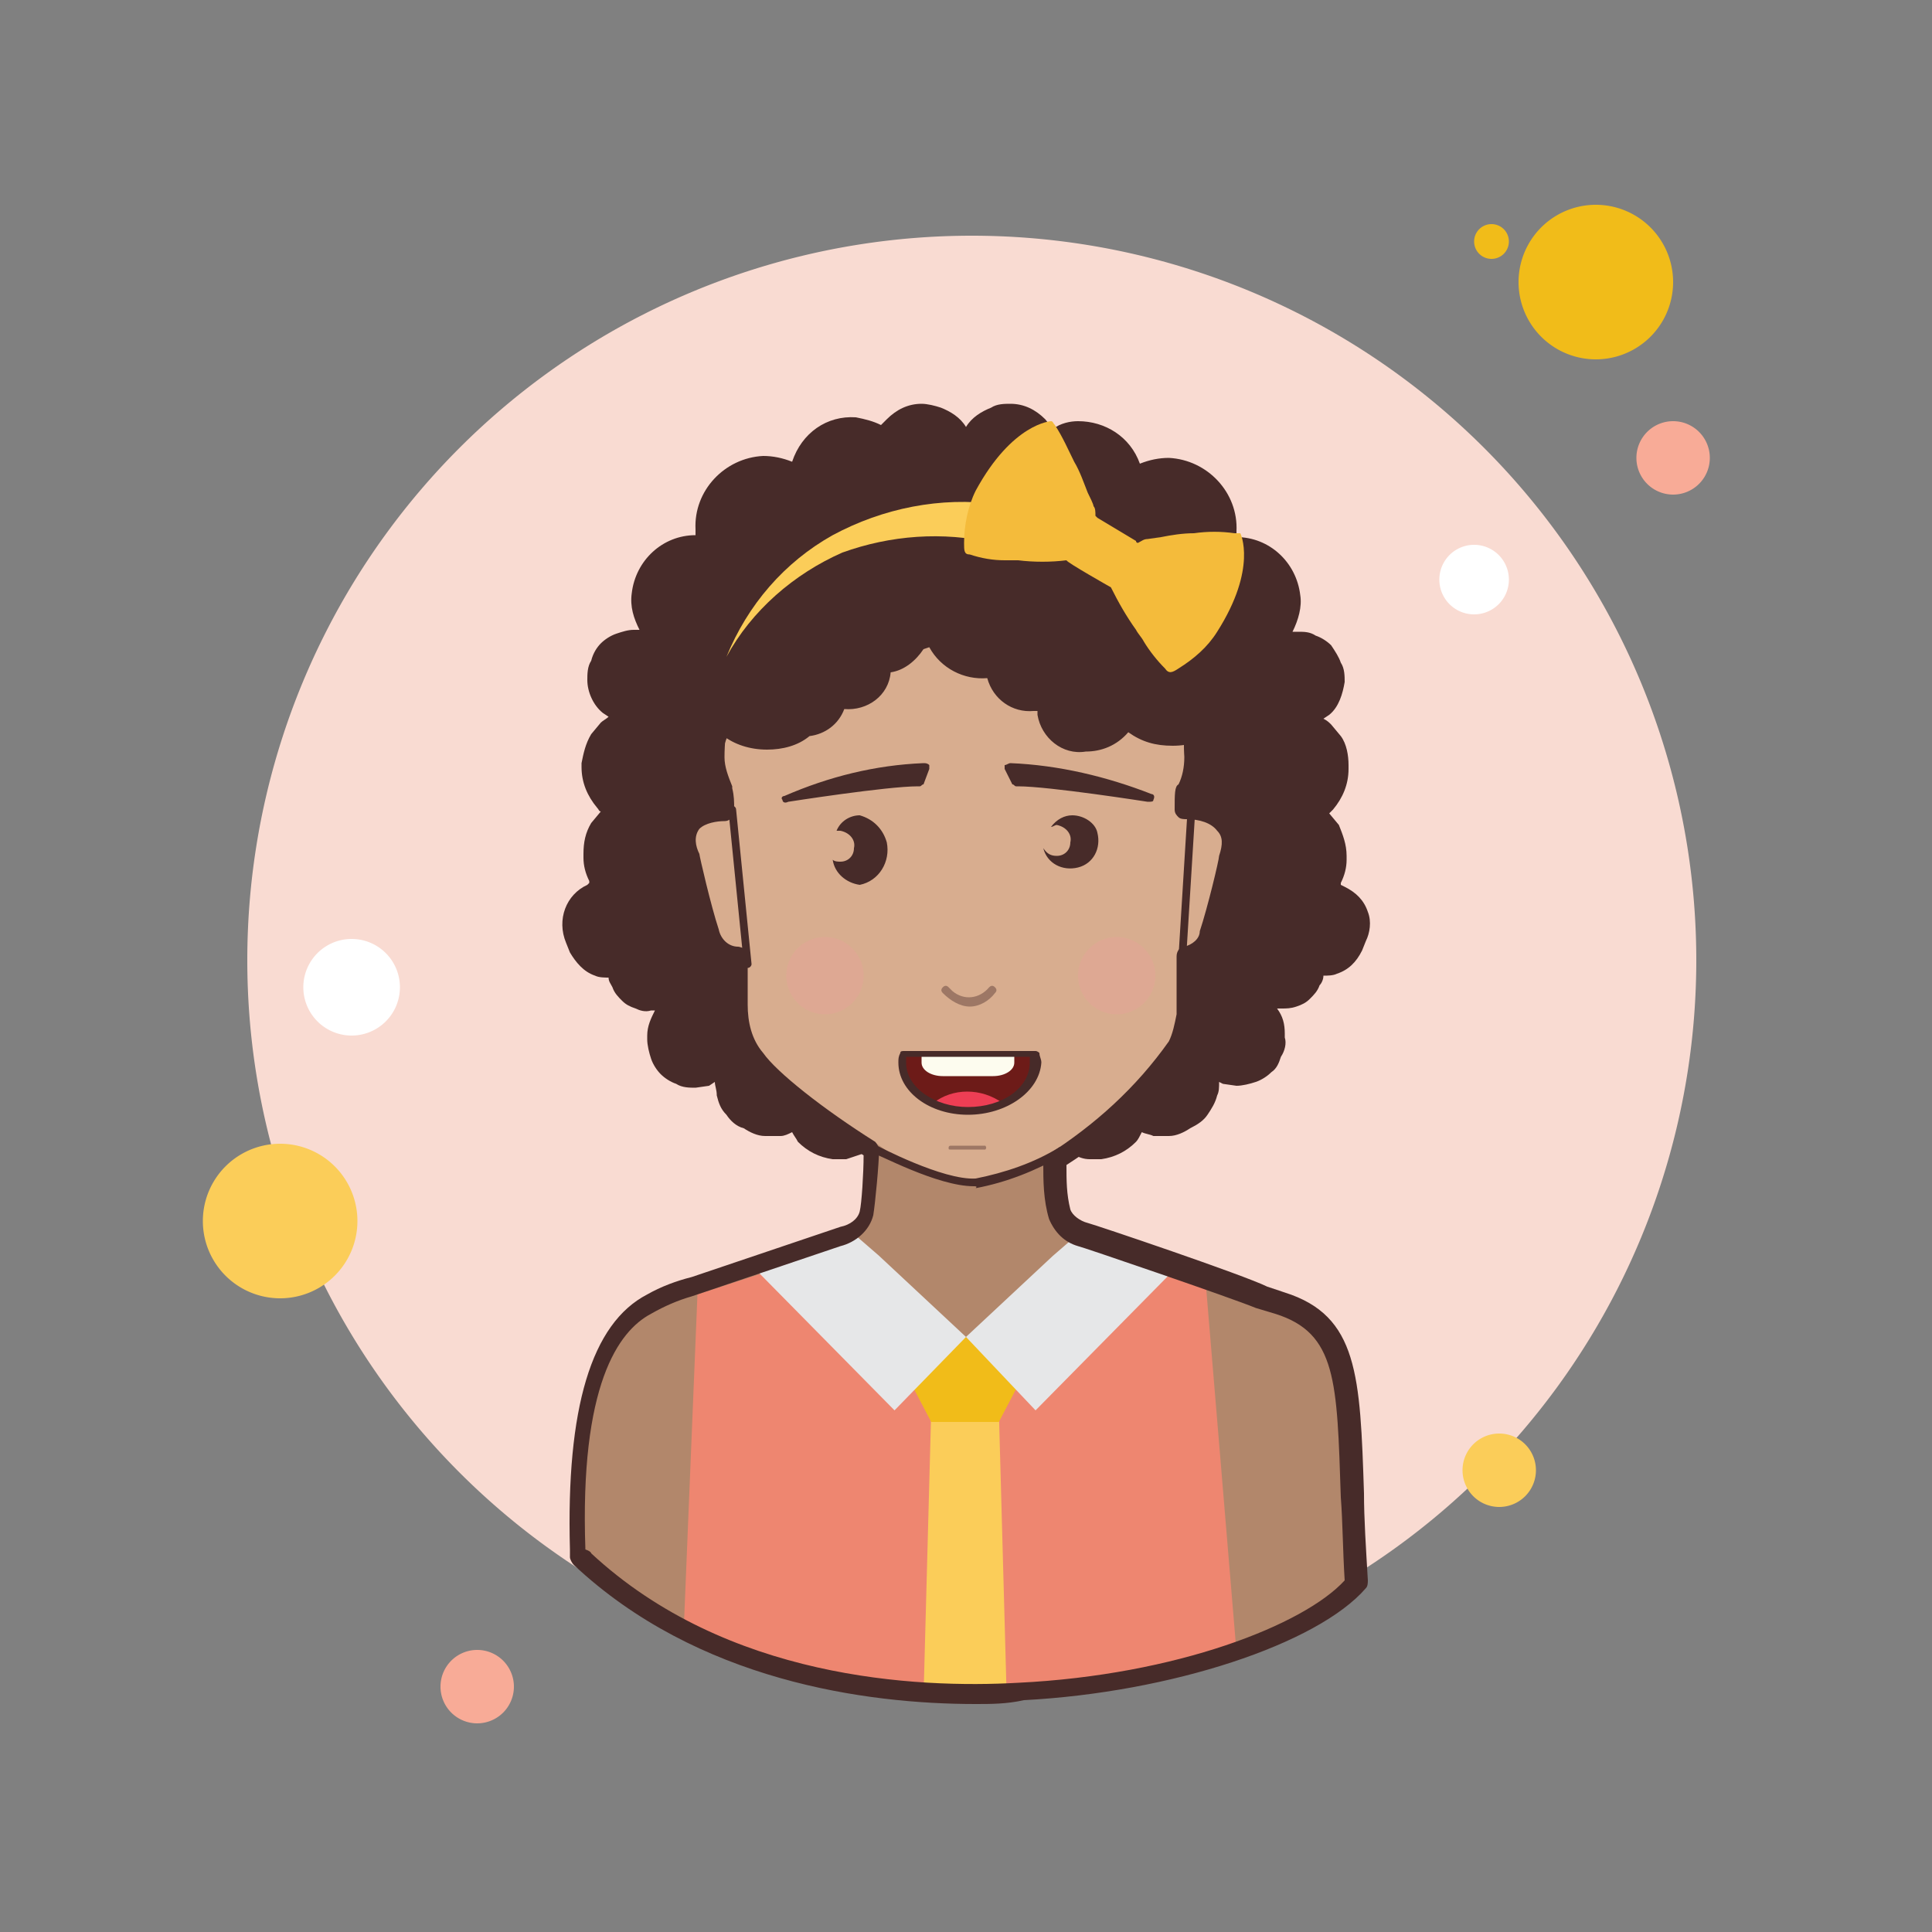 <svg xmlns="http://www.w3.org/2000/svg" viewBox="0 0 100 100"><rect x="0" y="0" width="100" height="100" fill="#808080" stroke="none"/><path fill="#fff" d="M20.8 55.5A.9.9 0 1 0 20.8 57.3.9.9 0 1 0 20.8 55.5zM79.8 30.8A.7.7 0 1 0 79.8 32.2.7.7 0 1 0 79.8 30.8z"/><path fill="#f1bc19" d="M77.2 11.6A.9.9 0 1 0 77.2 13.4.9.9 0 1 0 77.2 11.6zM21.2 63.2A.9.9 0 1 0 21.2 65 .9.9 0 1 0 21.2 63.2z"/><path fill="#f9dbd2" d="M50.3 12.2A37.5 37.5 0 1 0 50.3 87.2A37.5 37.5 0 1 0 50.3 12.2Z"/><path fill="#f1bc19" d="M82.6 10.6A4 4 0 1 0 82.6 18.6A4 4 0 1 0 82.6 10.6Z"/><path fill="#f8ab97" d="M86.6 21.8A1.9 1.9 0 1 0 86.6 25.6A1.9 1.9 0 1 0 86.6 21.8Z"/><path fill="#fbcd59" d="M77.6 74.2A1.9 1.9 0 1 0 77.6 78 1.9 1.9 0 1 0 77.6 74.2zM14.5 59.2A4 4 0 1 0 14.5 67.2 4 4 0 1 0 14.5 59.2z"/><path fill="#f8ab97" d="M24.7 85.4A1.9 1.9 0 1 0 24.7 89.2A1.9 1.9 0 1 0 24.7 85.4Z"/><path fill="#fff" d="M76.3 28.2A1.8 1.8 0 1 0 76.3 31.8 1.8 1.8 0 1 0 76.3 28.2zM18.2 48.6A2.5 2.5 0 1 0 18.2 53.6 2.5 2.5 0 1 0 18.2 48.6z"/><path fill="#472b29" d="M70.8,47.2c-0.2-0.6-0.6-1-1.2-1.3l-0.2-0.1v-0.1c0.2-0.4,0.3-0.8,0.3-1.2v-0.2 c0-0.6-0.2-1.1-0.4-1.6l-0.5-0.6l0.2-0.2c0.5-0.6,0.8-1.3,0.8-2.1v-0.2c0-0.5-0.1-1.1-0.4-1.5l-0.5-0.6c-0.1-0.1-0.2-0.2-0.4-0.3 l0.3-0.2c0.5-0.4,0.7-1.1,0.8-1.7c0-0.3,0-0.7-0.2-1c-0.1-0.3-0.3-0.6-0.5-0.9c-0.2-0.2-0.5-0.4-0.8-0.5 c-0.3-0.2-0.6-0.2-0.9-0.2h-0.3c0.3-0.6,0.5-1.3,0.4-1.9c-0.2-1.7-1.6-3-3.3-3c0-0.1,0-0.2,0-0.3c0.1-2-1.5-3.7-3.5-3.8 c-0.5,0-1,0.1-1.5,0.3c-0.5-1.4-1.8-2.2-3.2-2.2c-0.4,0-0.9,0.1-1.3,0.4l0,0l-0.4-0.5c-0.5-0.5-1.1-0.8-1.8-0.8 c-0.3,0-0.7,0-1,0.2c-0.5,0.2-1,0.5-1.3,1c-0.3-0.5-0.8-0.8-1.3-1c-0.3-0.1-0.7-0.2-1-0.2c-0.7,0-1.3,0.3-1.8,0.8L45.6,22l0,0 c-0.4-0.2-0.8-0.3-1.3-0.4c-1.5-0.1-2.8,0.8-3.3,2.3c-0.5-0.2-1-0.3-1.5-0.3c-2,0.1-3.6,1.8-3.5,3.8c0,0.1,0,0.2,0,0.3 c-1.7,0-3.1,1.3-3.3,3c-0.1,0.7,0.1,1.3,0.4,1.9h-0.3c-0.3,0-0.6,0.1-0.9,0.2c-0.3,0.1-0.6,0.3-0.8,0.5c-0.2,0.2-0.4,0.5-0.5,0.9 c-0.2,0.3-0.2,0.7-0.2,1c0,0.6,0.3,1.3,0.8,1.7l0.3,0.2c-0.1,0.1-0.3,0.2-0.4,0.3l-0.5,0.6c-0.3,0.5-0.4,1-0.5,1.5v0.2 c0,0.8,0.3,1.5,0.8,2.1c0.1,0.1,0.1,0.2,0.2,0.2l-0.5,0.6c-0.3,0.5-0.4,1-0.4,1.6v0.2c0,0.4,0.1,0.8,0.3,1.2c0,0,0,0.1,0,0.1 l-0.1,0.1c-1.1,0.5-1.6,1.8-1.1,3c0,0,0,0,0,0l0.2,0.5c0.3,0.5,0.7,1,1.3,1.2c0.2,0.1,0.5,0.1,0.7,0.1c0,0.2,0.1,0.3,0.2,0.5 c0.1,0.3,0.3,0.5,0.5,0.7c0.2,0.2,0.4,0.3,0.7,0.4c0.2,0.1,0.5,0.2,0.8,0.1h0.2c-0.2,0.4-0.4,0.8-0.4,1.3v0.2 c0,0.3,0.1,0.7,0.2,1c0.1,0.3,0.3,0.6,0.5,0.8c0.2,0.2,0.5,0.4,0.8,0.5c0.3,0.2,0.7,0.2,1,0.2l0.7-0.1l0.3-0.2 c0,0.2,0.1,0.4,0.1,0.7c0.1,0.4,0.2,0.7,0.5,1c0.2,0.3,0.5,0.6,0.9,0.7c0.3,0.2,0.7,0.4,1.1,0.4h0.8c0.2,0,0.4-0.1,0.6-0.2 c0.1,0.2,0.2,0.3,0.3,0.5c0.5,0.5,1.1,0.8,1.8,0.9h0.7c0.3-0.1,0.6-0.2,0.9-0.3c0.6,1.1,1.8,1.7,3.1,1.7c0.8,0,1.7-0.3,2.3-0.8 c0.6,0.6,1.5,0.8,2.3,0.8c1.2,0,2.4-0.6,3.1-1.7c0.3,0.2,0.6,0.3,0.9,0.3H57c0.7-0.1,1.3-0.4,1.8-0.9c0.1-0.1,0.2-0.3,0.3-0.5 c0.2,0.1,0.4,0.1,0.6,0.2h0.8c0.4,0,0.8-0.2,1.1-0.4c0.4-0.2,0.7-0.4,0.9-0.7c0.2-0.3,0.4-0.6,0.5-1c0.1-0.2,0.1-0.4,0.1-0.7 l0.2,0.1l0.7,0.1c0.3,0,0.7-0.1,1-0.2c0.3-0.1,0.6-0.3,0.8-0.5c0.3-0.2,0.4-0.5,0.5-0.8c0.2-0.3,0.3-0.7,0.2-1v-0.2 c0-0.5-0.1-0.9-0.4-1.3h0.2c0.3,0,0.5,0,0.8-0.1c0.3-0.1,0.5-0.2,0.7-0.4c0.2-0.2,0.4-0.4,0.5-0.7c0.1-0.1,0.2-0.3,0.2-0.5 c0.2,0,0.5,0,0.7-0.1c0.6-0.2,1-0.6,1.3-1.2l0.2-0.5C70.9,48.3,71,47.7,70.8,47.2z"/><path fill="#d8ad8f" d="M61.5,41.9c0.1-1.5-0.3-2.8-0.2-3.6l0,0c-1.3-1.7-2.2-3.6-4-4.8c-2.1-1.3-4.4-2.2-6.8-2.8 c-5.7-1.4-11.3,2.7-13.1,8.1l-0.1,0.1c0.2,1,0.3,2,0.4,2.9c-1.5,0-2.3,0.8-1.8,2.4c0,0,0.6,2.6,1,3.9c0.1,0.7,0.8,1.2,1.5,1.2 c0,0.8,0,1.7,0,2.5c0,1,0.3,2,0.9,2.8c1.5,2.2,9.2,7.2,11.1,7c3,0,9-5.1,10.6-7.7c0.3-0.5,0.4-1.1,0.5-1.7c0-1,0-2,0-3 c0.6-0.1,1.1-0.6,1.3-1.2c0.4-1.3,1-3.9,1-3.9C64.2,42.7,63,41.9,61.5,41.9z"/><path fill="#b2876b" d="M66.1,67.5l-0.3-0.1l-0.6-0.2c-1.2-0.5-9.3-3.3-9.3-3.3c-0.6-0.2-1-0.5-1.2-1.1 c-0.2-1-0.3-1.9-0.2-2.9c-1.4,0.6-2.8,1.1-4.2,1.4c-1.9,0.2-5.2-2.3-5.2-2.3s-0.1,3-0.2,3.7c-0.2,0.6-0.7,1-1.3,1.1l-7.7,2.6 c-0.8,0.2-1.5,0.5-2.2,0.9c-1.6,1.1-2.8,2.8-3.3,4.7h0c0,0.2-0.1,0.4-0.1,0.6c-0.1,0.5-0.2,0.9-0.1,1.4c0,0.5-0.1,6-0.1,6.5 c6.8,7,16.3,6.6,26.9,6.6c4.6,0,9.6-2.6,13.1-5.2C69.6,72.5,70.4,68.8,66.1,67.5z"/><g opacity=".3"><path fill="#f4989e" d="M42.7 48.5A2 2 0 1 0 42.7 52.5 2 2 0 1 0 42.7 48.5zM57.8 48.5A2 2 0 1 0 57.8 52.5 2 2 0 1 0 57.8 48.5z" opacity=".8"/></g><path fill="#472b29" d="M38.7 50.1c-.1 0-.2-.1-.2-.2l-.8-8c0-.1.1-.2.2-.2.1 0 .2.1.2.2l.8 8C38.9 50 38.8 50.1 38.7 50.1 38.7 50.1 38.7 50.1 38.7 50.1zM61.2 49.7C61.2 49.7 61.2 49.7 61.2 49.7c-.1 0-.2-.1-.2-.2l.5-8.1c0-.1.1-.2.2-.2 0 0 0 0 0 0 .1 0 .2.1.2.2l-.5 8.1C61.4 49.6 61.3 49.7 61.2 49.7z"/><path fill="#ee8670" d="M41.3,65.3c-0.2,8.8,17.4,9.3,16.2-0.7l4.9,1.7L64,85.5c0,0-16.2,5.6-28.6-1.4L36.1,67L41.3,65.3z"/><path fill="#fbcd59" d="M47.8,87.9c2.2-0.1,3-0.5,4.3-0.3L51.7,73h-3.5L47.8,87.9z"/><path fill="#f1bc19" d="M52.8 71.5L51.7 73.6 48.2 73.6 47.1 71.5 50 69.2z"/><path fill="#e6e7e8" d="M50 69.2L46.3 73l-7.1-7.2 4.8-2.1 1.5 1.3L50 69.2zM50 69.2l3.6 3.8 7.1-7.2L56 63.7l-1.5 1.3L50 69.2z"/><path fill="#472b29" d="M51,59.5C51,59.5,51.1,59.4,51,59.5c0.1-0.1,0-0.2,0-0.2 h-1.8c0,0-0.1,0-0.1,0.1s0,0.1,0.1,0.1l0,0H51z" opacity=".41"/><path fill="#472b29" d="M50.5,88.2c-5.7,0-14.4-1.2-20.8-7.2c-0.1-0.1-0.2-0.3-0.2-0.4c0-0.1,0-0.2,0-0.4 c-0.2-7.3,1.1-11.7,4-13.2c0.7-0.4,1.5-0.7,2.3-0.9l7.7-2.6c0.5-0.1,0.9-0.4,1-0.8c0.1-0.4,0.2-2,0.2-2.9 c-2.3-1.5-4.9-3.4-5.8-4.7c-0.7-0.9-1-2-0.9-3.1l0-2c-0.7-0.2-1.3-0.8-1.5-1.6c-0.4-1.2-1-3.8-1-3.9c-0.4-1.1-0.1-1.8,0.2-2.2 c0.2-0.3,0.7-0.7,1.6-0.8c0-0.1,0-0.3,0-0.4c-0.3-0.6-0.4-1.2-0.5-1.8c0-6.6,5.8-11.9,12.9-11.9c7.1,0,12.9,5.3,12.9,11.8 c0,0.7-0.2,1.3-0.4,1.9c0,0,0,0,0,0c0,0.1,0,0.2,0,0.3c0.8,0.1,1.5,0.4,1.9,1c0.3,0.4,0.6,1.1,0.2,2.1h0c-0.1,0.6-0.7,3-1,3.9 c-0.1,0.6-0.6,1.2-1.2,1.4v2.6c0,0.7-0.2,1.3-0.5,1.9c-1.8,2.4-3.9,4.4-6.4,6c0,0.8,0,1.5,0.2,2.3c0.1,0.3,0.5,0.6,0.9,0.7 c0.4,0.1,8.1,2.7,9.3,3.3l0.9,0.3c3.8,1.2,3.9,4.3,4.1,10.4c0,1.3,0.1,2.8,0.2,4.5c0,0.1,0,0.3-0.1,0.4 c-2.5,2.9-10.1,5.4-17.7,5.8C52.1,88.2,51.3,88.2,50.5,88.2z M30.6,80.4c7,6.5,16.8,7,22.1,6.7c8.2-0.4,14.8-3,16.9-5.3 c-0.1-1.6-0.1-3-0.2-4.3c-0.2-6-0.2-8.5-3.4-9.5c0,0,0,0,0,0L65,67.7c-1.2-0.5-9.1-3.2-9.2-3.2c-0.7-0.2-1.2-0.7-1.5-1.4 c-0.3-1-0.3-2-0.3-2.9c0-0.2,0.1-0.3,0.2-0.4c2.5-1.6,4.6-3.5,6.3-5.9c0.2-0.4,0.3-0.9,0.4-1.4l0-3c0-0.3,0.2-0.5,0.4-0.5 c0.4-0.1,0.8-0.4,0.8-0.8c0.4-1.2,1-3.7,1-3.9c0.2-0.6,0.2-1-0.1-1.3c-0.3-0.4-0.9-0.6-1.6-0.6c-0.1,0-0.3,0-0.4-0.1 c-0.1-0.1-0.2-0.2-0.2-0.4c0-0.8,0-1.2,0.2-1.3c0.2-0.4,0.3-0.9,0.3-1.4c0-6-5.3-10.8-11.9-10.8c-6.6,0-11.9,4.8-11.9,10.8 c0,0.5,0.2,1,0.4,1.5c0,0,0,0.1,0,0.1c0.1,0.4,0.1,0.7,0.1,1.1c0,0.1,0,0.3-0.1,0.4c-0.1,0.1-0.2,0.2-0.4,0.2 c-0.4,0-1,0.1-1.3,0.4c-0.3,0.4-0.2,0.9,0,1.3c0,0.1,0.6,2.7,1,3.9c0.1,0.5,0.5,0.9,1,0.9c0,0,0,0,0,0c0.1,0,0.3,0.1,0.4,0.1 c0.1,0.1,0.1,0.2,0.1,0.4V52c0,0.9,0.2,1.8,0.8,2.5c0.7,1,3.1,2.9,5.8,4.6c0.1,0.1,0.2,0.3,0.2,0.4c0,0.7-0.2,2.8-0.3,3.4 c-0.2,0.8-0.9,1.4-1.7,1.6l-7.7,2.6c-0.7,0.2-1.4,0.5-2.1,0.9c-1.7,0.9-3.7,3.7-3.4,12.2C30.6,80.3,30.6,80.4,30.6,80.4z"/><path fill="#472b29" d="M50.4 61.4c-1.9 0-5-1.7-5.2-1.7-.1-.1-.2-.2-.1-.3.1-.1.2-.2.3-.1 0 0 3.4 1.8 5.1 1.7 1.5-.3 3-.8 4.3-1.6.1-.1.3 0 .3.1.1.1 0 .3-.1.3-1.4.8-2.9 1.4-4.5 1.7C50.6 61.4 50.5 61.4 50.4 61.4zM62.3 34c.3-.3.5-.7.5-1.1 0-.4-.2-.7-.4-1 .3-.3.5-.8.5-1.2-.1-1-.9-1.9-1.9-2-.2-.1-.4-.2-.7-.2.1-.2.1-.4.1-.5-.2-1.2-1.3-2-2.5-1.9-.6 0-1.1.2-1.6.5-.5-1-1.6-1.6-2.8-1.6-1.6 0-2.9 1-2.9 2.3 0 .4.1.7.3 1-.3.1-.6.2-.8.3 0 0 0 0 0-.1 0-.7-.4-1.3-1-1.6 0-.1 0-.2 0-.3 0-1.2-1.3-2.2-2.8-2.2h-.2c-.2 0-.5-.1-.7-.1-.8 0-1.6.2-2.2.7-1.2 0-2.2.9-2.4 2.1-.7 0-1.4.4-1.8 1-.8.3-1.3 1-1.3 1.8-.9.1-1.6.9-1.7 1.8 0 .2 0 .3.1.5-.6.4-1 1-1 1.7 0 .9.6 1.6 1.4 2 0 .1 0 .2 0 .4 0 1.4 1.4 2.5 3.2 2.5.8 0 1.6-.2 2.2-.7.8-.1 1.5-.6 1.8-1.4l0 0c1.2.1 2.3-.7 2.4-1.9l0 0c.7-.1 1.3-.6 1.7-1.2l.3-.1c.6 1.1 1.8 1.7 3 1.6.3 1.1 1.3 1.8 2.4 1.7h.2c0 .1 0 .2 0 .2.2 1.2 1.3 2.1 2.5 1.9.8 0 1.6-.3 2.2-1 .7.5 1.4.7 2.3.7 1.8 0 3.2-1.1 3.2-2.5C63.8 35.2 63.2 34.4 62.3 34zM47.8 39.5c-2.5.1-4.9.7-7.2 1.7-.1 0-.2.1-.1.2 0 .1.1.2.3.1 0 0 5.1-.8 6.7-.8h.1c.1 0 .1-.1.2-.1l.3-.8c0-.1 0-.1 0-.2C48 39.5 47.9 39.5 47.8 39.5zM52.3 39.5c2.5.1 5 .7 7.3 1.6.1 0 .2.1.1.3 0 .1-.1.1-.3.1 0 0-5.1-.8-6.7-.8h-.1c-.1 0-.1-.1-.2-.1l-.4-.8c0-.1 0-.1 0-.2C52.1 39.6 52.2 39.5 52.3 39.5zM44.5 42.2c-.5 0-1 .3-1.2.8.1 0 .1 0 .2 0 .5.1.8.5.7.9 0 .4-.3.7-.7.7-.1 0-.3 0-.4-.1.1.7.7 1.2 1.4 1.3 1-.2 1.6-1.2 1.4-2.2C45.7 42.9 45.2 42.4 44.5 42.2L44.5 42.2zM55.5 42.2c-.4 0-.8.2-1.1.6.1 0 .2-.1.3-.1.5.1.8.5.7.9 0 .4-.3.7-.7.7-.3 0-.5-.1-.7-.4.2.8 1 1.2 1.8 1 .8-.2 1.2-1 1-1.8C56.7 42.6 56.1 42.2 55.5 42.2L55.5 42.2z"/><path fill="#472b29" d="M50.2,52.1c0.5,0,1-0.3,1.3-0.7c0.1-0.1,0.1-0.2,0-0.3 c-0.1-0.1-0.2-0.1-0.3,0c0,0,0,0,0,0c-0.5,0.6-1.3,0.7-1.9,0.2c-0.1-0.1-0.1-0.1-0.2-0.2c-0.1-0.1-0.2-0.1-0.3,0c0,0,0,0,0,0 c-0.1,0.1-0.1,0.2,0,0.3C49.2,51.8,49.7,52.1,50.2,52.1z" opacity=".41"/><path fill="#6d1b18" d="M46.8,54.5c0,0.2-0.1,0.3-0.1,0.5c0,1.4,1.5,2.5,3.4,2.5s3.4-1.1,3.4-2.5c0-0.2,0-0.3-0.1-0.5 H46.8z"/><path fill="#ee3e54" d="M51.9,57.1c-1.1-0.8-2.6-0.8-3.6,0C49.5,57.6,50.8,57.6,51.9,57.1z"/><path fill="#fdfcef" d="M47.7,54.5V55c0,0.4,0.5,0.7,1.1,0.7h2.6c0.6,0,1.1-0.3,1.1-0.7v-0.5H47.7z"/><path fill="#472b29" d="M50.1,57.7c-2,0-3.6-1.2-3.6-2.7c0-0.2,0-0.3,0.1-0.5c0-0.1,0.1-0.1,0.2-0.1h6.8 c0.1,0,0.2,0.1,0.2,0.1c0,0.2,0.1,0.3,0.1,0.5C53.8,56.5,52.1,57.7,50.1,57.7z M46.9,54.7c0,0.1,0,0.2,0,0.3 c0,1.3,1.5,2.3,3.2,2.3c1.8,0,3.2-1,3.2-2.3c0-0.1,0-0.2,0-0.3H46.9z"/><path fill="#fbcd59" d="M51.4,28.1c-2.6-0.6-5.3-0.4-7.8,0.5c-2.5,1.1-4.7,3-6,5.4c1.1-2.7,3-4.9,5.5-6.3 c2.6-1.4,5.6-2,8.5-1.6L51.4,28.1z"/><path fill="#f4bb3b" d="M64.2,27.6h-0.3c-0.7-0.1-1.4-0.1-2.1,0c-0.6,0-1.2,0.1-1.7,0.2l-0.7,0.1c-0.2,0-0.3,0.1-0.5,0.2 c0,0-0.1,0-0.1-0.1l-1-0.6l-1-0.6c0,0-0.1-0.1-0.1-0.1c0-0.2,0-0.4-0.1-0.5c0-0.1-0.2-0.5-0.3-0.7c-0.2-0.5-0.4-1.1-0.7-1.6 c-0.3-0.6-0.6-1.3-1-1.9c-0.1-0.1-0.1-0.2-0.2-0.2c0,0-2,0.1-3.9,3.6c-0.4,0.8-0.6,1.8-0.6,2.7c0,0.4,0,0.6,0.3,0.6 c0.6,0.2,1.2,0.3,1.8,0.3l0.7,0c0.8,0.1,1.7,0.1,2.5,0c0,0.1,2.3,1.4,2.3,1.4c0.4,0.8,0.8,1.5,1.3,2.2c0.1,0.2,0.3,0.4,0.4,0.6 c0.3,0.5,0.7,1,1.1,1.4c0.2,0.3,0.4,0.2,0.7,0c0.8-0.5,1.5-1.1,2-1.9C65.1,29.4,64.2,27.6,64.2,27.6z"/></svg>